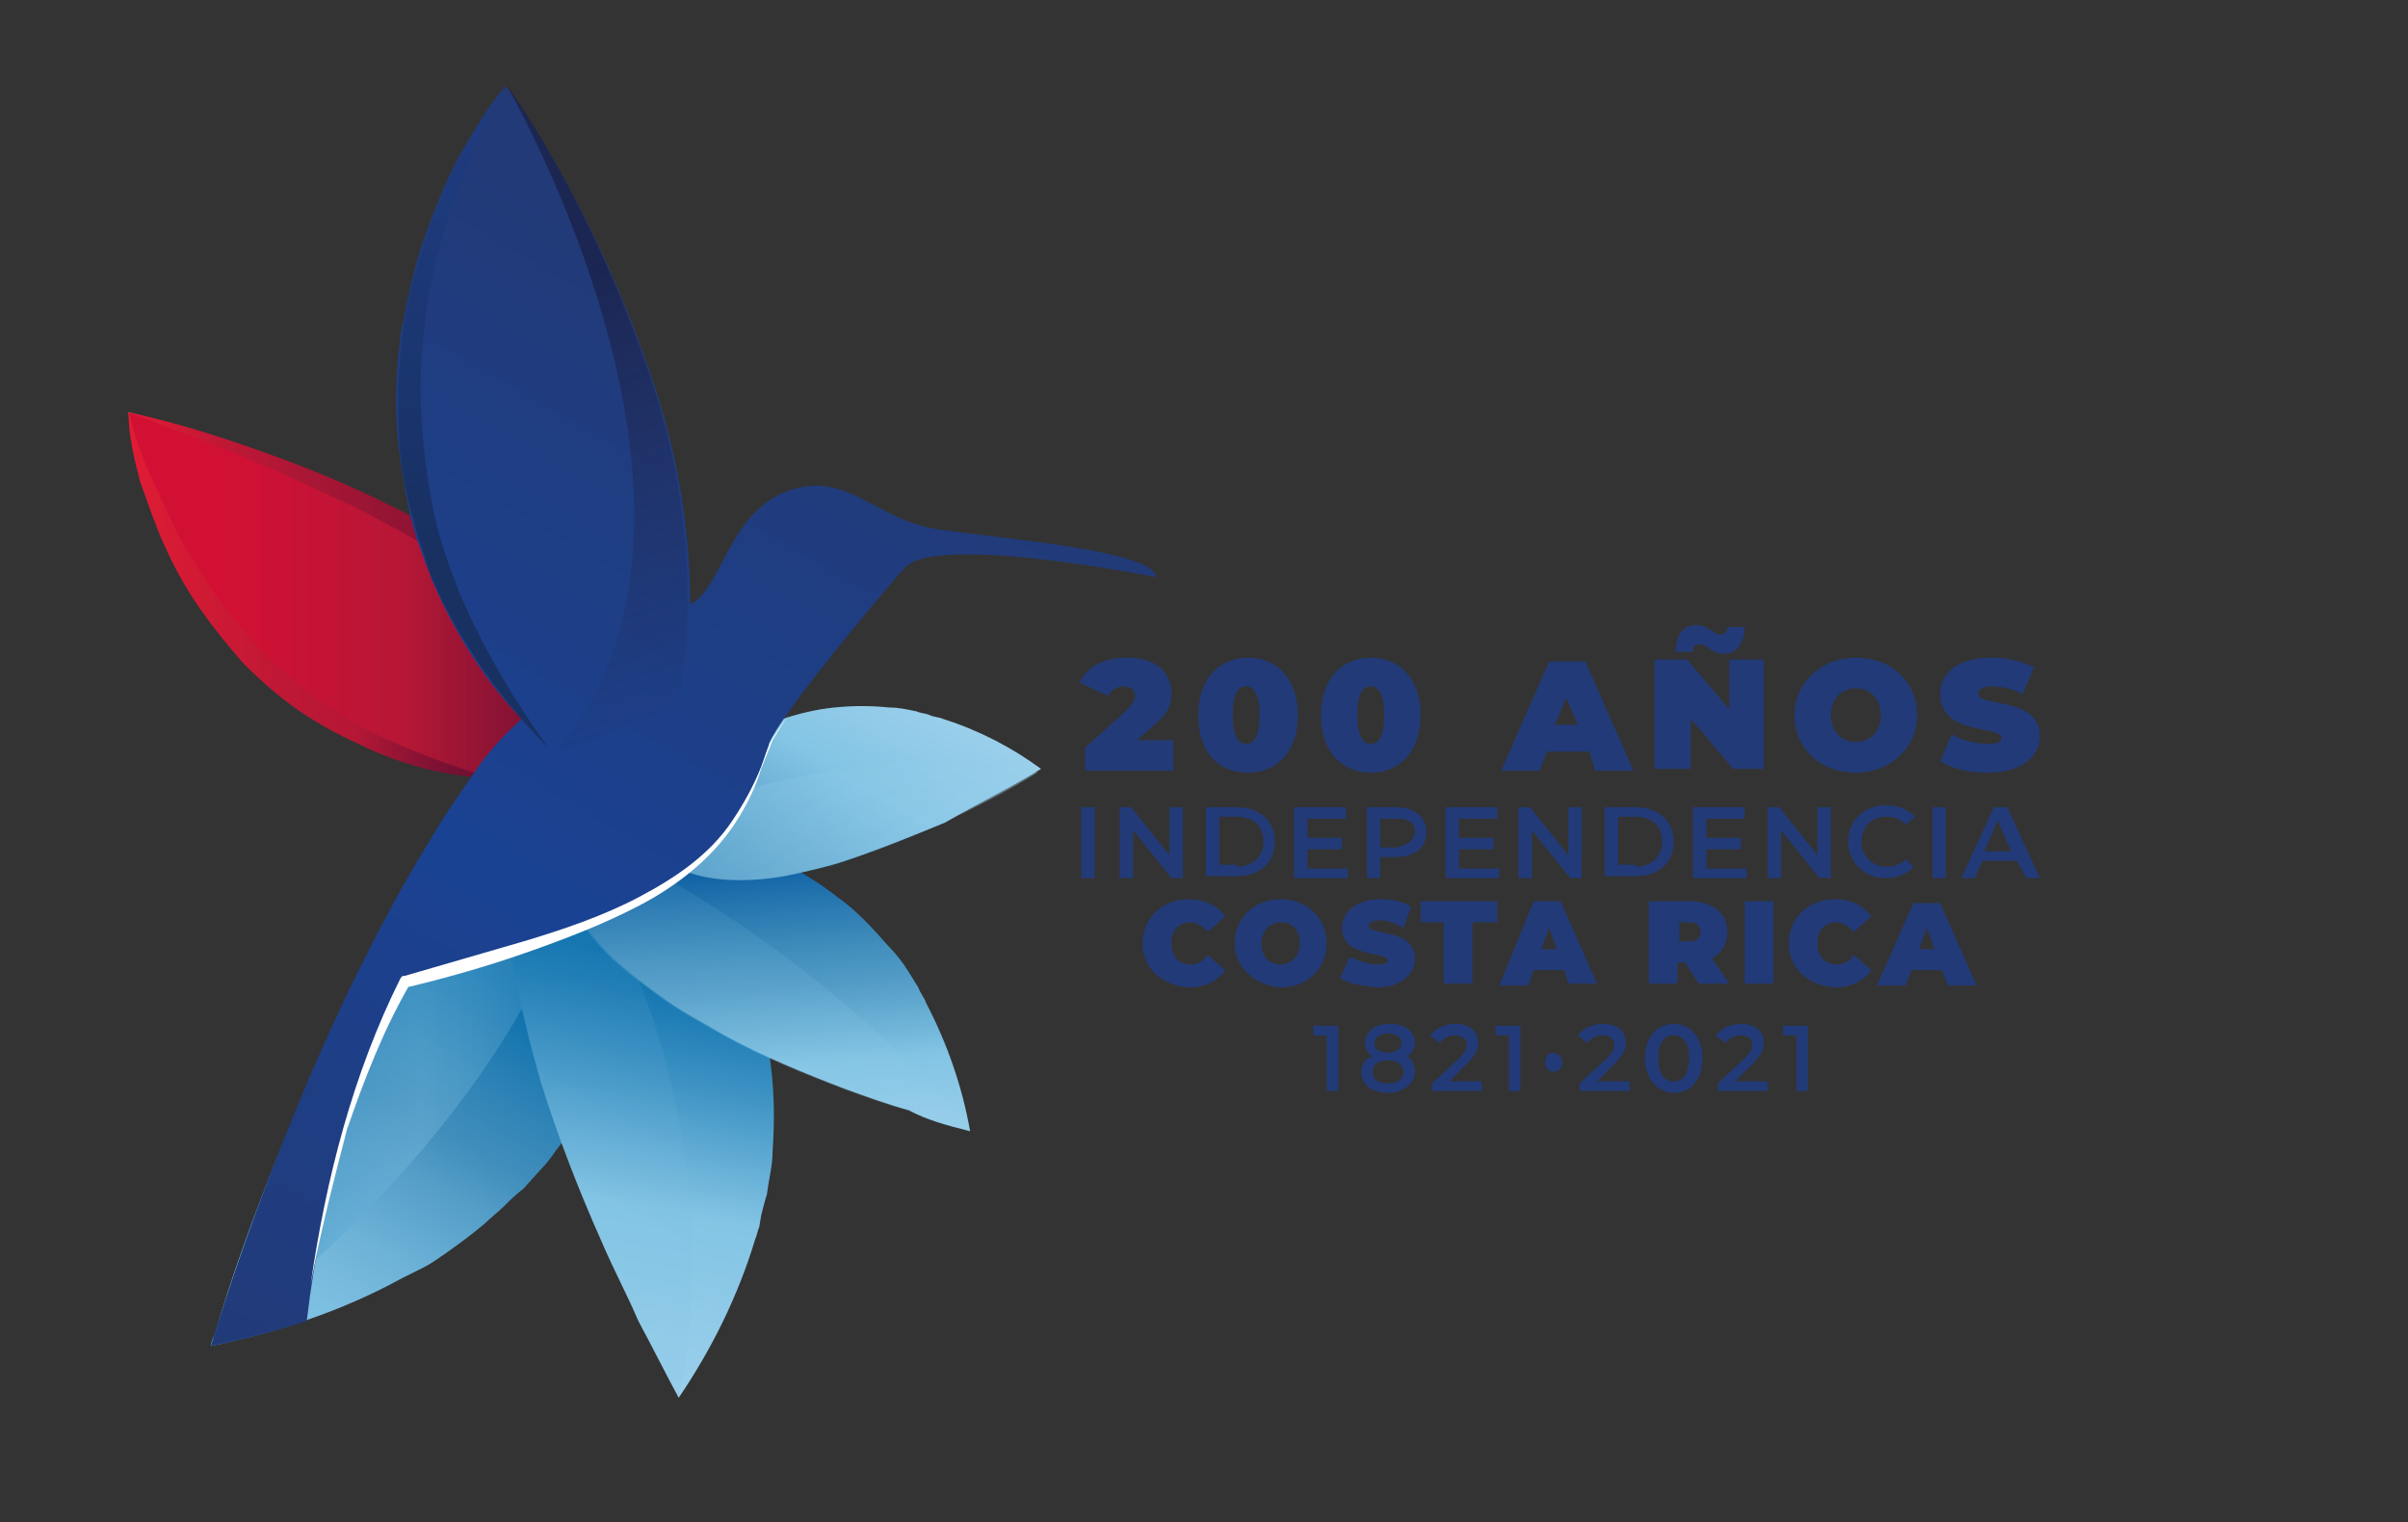 <?xml version="1.0" encoding="utf-8"?>
<!-- Generator: Adobe Illustrator 25.2.3, SVG Export Plug-In . SVG Version: 6.00 Build 0)  -->
<svg version="1.1" id="Capa_1" xmlns="http://www.w3.org/2000/svg" xmlns:xlink="http://www.w3.org/1999/xlink" x="0px" y="0px"
	 viewBox="0 0 125.6 79.4" style="enable-background:new 0 0 125.6 79.4;" xml:space="preserve">
<rect x="0" y="0" width="125.6" height="79.4" fill="#333333" stroke="none"/>
<style type="text/css">
	.st0{fill:#223A77;}
	.st1{opacity:0.48;fill:url(#SVGID_1_);}
	.st2{fill:url(#SVGID_2_);}
	.st3{opacity:0.35;fill:url(#SVGID_3_);}
	.st4{fill:none;}
	.st5{fill:url(#SVGID_4_);}
	.st6{fill:url(#SVGID_5_);}
	.st7{opacity:0.15;fill:url(#SVGID_6_);}
	.st8{fill:url(#SVGID_7_);}
	.st9{opacity:0.2;fill:url(#SVGID_8_);}
	.st10{fill:url(#SVGID_9_);}
	.st11{fill:url(#SVGID_10_);}
	.st12{fill:url(#SVGID_11_);}
	.st13{opacity:0.4;fill:url(#SVGID_12_);}
	.st14{fill:url(#SVGID_13_);}
	.st15{fill:url(#SVGID_14_);}
	.st16{fill:url(#SVGID_15_);}
	.st17{fill:url(#SVGID_16_);}
	.st18{fill:none;stroke:url(#SVGID_17_);stroke-width:0.308;stroke-miterlimit:10;}
	.st19{fill:url(#SVGID_18_);}
	.st20{fill:#FFFFFF;}
	.st21{opacity:0.48;fill:url(#SVGID_19_);}
	.st22{opacity:0.8;fill:url(#SVGID_20_);}
</style>
<g>
	<g>
		<g>
			<path class="st0" d="M61.2,38.7v1.5h-4.6V39l2.1-1.9c0.4-0.4,0.5-0.6,0.5-0.8c0-0.3-0.2-0.5-0.6-0.5c-0.3,0-0.7,0.2-0.8,0.5
				l-1.5-0.7c0.4-0.8,1.2-1.3,2.5-1.3c1.4,0,2.3,0.7,2.3,1.8c0,0.6-0.1,1.1-1,1.8l-0.8,0.7H61.2z"/>
			<path class="st0" d="M62.5,37.3c0-1.9,1.1-3,2.6-3c1.5,0,2.6,1.1,2.6,3c0,1.9-1.1,3-2.6,3C63.5,40.3,62.5,39.2,62.5,37.3z
				 M65.7,37.3c0-1.1-0.3-1.5-0.7-1.5s-0.7,0.3-0.7,1.5c0,1.1,0.3,1.5,0.7,1.5S65.7,38.4,65.7,37.3z"/>
			<path class="st0" d="M68.9,37.3c0-1.9,1.1-3,2.6-3c1.5,0,2.6,1.1,2.6,3c0,1.9-1.1,3-2.6,3C70,40.3,68.9,39.2,68.9,37.3z
				 M72.2,37.3c0-1.1-0.3-1.5-0.7-1.5s-0.7,0.3-0.7,1.5c0,1.1,0.3,1.5,0.7,1.5S72.2,38.4,72.2,37.3z"/>
			<path class="st0" d="M82.9,39.2h-2.2l-0.4,1h-2l2.5-5.7h1.9l2.5,5.7h-2L82.9,39.2z M82.3,37.8l-0.6-1.4l-0.6,1.4H82.3z"/>
			<path class="st0" d="M92,34.4v5.7h-1.6l-2.2-2.6v2.6h-1.9v-5.7H88l2.2,2.6v-2.6H92z M88.3,34h-0.9c0-0.9,0.4-1.4,1.1-1.4
				c0.6,0,0.9,0.5,1.2,0.5c0.2,0,0.4-0.1,0.4-0.4H91c0,0.8-0.4,1.4-1.1,1.4c-0.6,0-0.9-0.5-1.2-0.5C88.4,33.6,88.3,33.7,88.3,34z"/>
			<path class="st0" d="M93.6,37.3c0-1.7,1.4-3,3.2-3c1.9,0,3.2,1.3,3.2,3s-1.4,3-3.2,3C94.9,40.3,93.6,39,93.6,37.3z M98.1,37.3
				c0-0.9-0.6-1.4-1.3-1.4c-0.7,0-1.3,0.5-1.3,1.4c0,0.9,0.6,1.4,1.3,1.4C97.5,38.7,98.1,38.2,98.1,37.3z"/>
			<path class="st0" d="M101.2,39.7l0.6-1.4c0.5,0.3,1.3,0.5,1.9,0.5c0.5,0,0.7-0.1,0.7-0.3c0-0.7-3.2-0.1-3.2-2.3
				c0-1.1,0.9-1.9,2.7-1.9c0.8,0,1.6,0.2,2.2,0.5l-0.6,1.4c-0.6-0.3-1.1-0.4-1.6-0.4c-0.6,0-0.7,0.2-0.7,0.4c0,0.7,3.2,0.1,3.2,2.2
				c0,1-0.9,1.9-2.7,1.9C102.7,40.3,101.8,40.1,101.2,39.7z"/>
		</g>
		<g>
			<path class="st0" d="M56.4,42.1h0.7v3.7h-0.7V42.1z"/>
			<path class="st0" d="M61.7,42.1v3.7h-0.6l-2-2.5v2.5h-0.7v-3.7h0.6l2,2.5v-2.5H61.7z"/>
			<path class="st0" d="M62.9,42.1h1.6c1.2,0,2,0.7,2,1.8s-0.8,1.8-2,1.8h-1.6V42.1z M64.5,45.2c0.8,0,1.4-0.5,1.4-1.3
				s-0.5-1.3-1.4-1.3h-0.9v2.5H64.5z"/>
			<path class="st0" d="M70.3,45.2v0.6h-2.8v-3.7h2.7v0.6h-2v1H70v0.6h-1.8v1H70.3z"/>
			<path class="st0" d="M74.4,43.4c0,0.8-0.6,1.3-1.6,1.3H72v1.1h-0.7v-3.7h1.5C73.8,42.1,74.4,42.6,74.4,43.4z M73.8,43.4
				c0-0.5-0.3-0.7-0.9-0.7H72v1.5h0.8C73.4,44.1,73.8,43.8,73.8,43.4z"/>
			<path class="st0" d="M78.2,45.2v0.6h-2.8v-3.7h2.7v0.6h-2v1h1.8v0.6h-1.8v1H78.2z"/>
			<path class="st0" d="M82.5,42.1v3.7h-0.6l-2-2.5v2.5h-0.7v-3.7h0.6l2,2.5v-2.5H82.5z"/>
			<path class="st0" d="M83.7,42.1h1.6c1.2,0,2,0.7,2,1.8s-0.8,1.8-2,1.8h-1.6V42.1z M85.3,45.2c0.8,0,1.4-0.5,1.4-1.3
				s-0.5-1.3-1.4-1.3h-0.9v2.5H85.3z"/>
			<path class="st0" d="M91.1,45.2v0.6h-2.8v-3.7h2.7v0.6h-2v1h1.8v0.6h-1.8v1H91.1z"/>
			<path class="st0" d="M95.5,42.1v3.7h-0.6l-2-2.5v2.5h-0.7v-3.7h0.6l2,2.5v-2.5H95.5z"/>
			<path class="st0" d="M96.4,43.9c0-1.1,0.8-1.9,2-1.9c0.6,0,1.1,0.2,1.5,0.6L99.4,43c-0.3-0.3-0.6-0.4-1-0.4
				c-0.8,0-1.3,0.5-1.3,1.3s0.6,1.3,1.3,1.3c0.4,0,0.7-0.1,1-0.4l0.4,0.4c-0.3,0.4-0.9,0.6-1.5,0.6C97.3,45.8,96.4,45,96.4,43.9z"/>
			<path class="st0" d="M100.8,42.1h0.7v3.7h-0.7V42.1z"/>
			<path class="st0" d="M105.2,44.9h-1.8l-0.4,0.9h-0.7l1.7-3.7h0.7l1.7,3.7h-0.7L105.2,44.9z M104.9,44.4l-0.7-1.6l-0.7,1.6H104.9z
				"/>
		</g>
		<g>
			<path class="st0" d="M59.6,49.2c0-1.3,1-2.3,2.4-2.3c0.8,0,1.5,0.3,1.9,0.9L63,48.6c-0.3-0.3-0.6-0.5-0.9-0.5c-0.6,0-1,0.4-1,1.1
				c0,0.7,0.4,1.1,1,1.1c0.4,0,0.7-0.2,0.9-0.5l0.9,0.8c-0.4,0.6-1.1,0.9-1.9,0.9C60.6,51.4,59.6,50.5,59.6,49.2z"/>
			<path class="st0" d="M64.4,49.2c0-1.3,1-2.3,2.4-2.3c1.4,0,2.4,1,2.4,2.3s-1,2.3-2.4,2.3C65.5,51.4,64.4,50.5,64.4,49.2z
				 M67.8,49.2c0-0.7-0.4-1.1-1-1.1c-0.5,0-1,0.4-1,1.1s0.4,1.1,1,1.1C67.4,50.3,67.8,49.8,67.8,49.2z"/>
			<path class="st0" d="M69.9,51l0.5-1.1c0.4,0.2,1,0.4,1.4,0.4c0.4,0,0.6-0.1,0.6-0.2c0-0.5-2.4-0.1-2.4-1.7c0-0.8,0.7-1.5,2-1.5
				c0.6,0,1.2,0.1,1.6,0.4l-0.4,1.1C72.7,48.1,72.3,48,72,48c-0.4,0-0.6,0.1-0.6,0.3c0,0.5,2.4,0.1,2.4,1.7c0,0.8-0.7,1.5-2,1.5
				C71,51.4,70.3,51.3,69.9,51z"/>
			<path class="st0" d="M75.4,48.1h-1.3V47h4v1.1h-1.3v3.2h-1.5V48.1z"/>
			<path class="st0" d="M81.6,50.6h-1.6l-0.3,0.8h-1.5L80,47h1.4l1.9,4.3h-1.5L81.6,50.6z M81.2,49.5l-0.4-1.1l-0.4,1.1H81.2z"/>
			<path class="st0" d="M87.9,50.2h-0.4v1.1h-1.5V47h2.1c1.2,0,2,0.6,2,1.6c0,0.6-0.3,1.1-0.8,1.4l0.9,1.3h-1.6L87.9,50.2z
				 M88.1,48.1h-0.5v1h0.5c0.4,0,0.6-0.2,0.6-0.5S88.5,48.1,88.1,48.1z"/>
			<path class="st0" d="M91,47h1.5v4.3H91V47z"/>
			<path class="st0" d="M93.3,49.2c0-1.3,1-2.3,2.4-2.3c0.8,0,1.5,0.3,1.9,0.9l-0.9,0.8c-0.3-0.3-0.6-0.5-0.9-0.5
				c-0.6,0-1,0.4-1,1.1c0,0.7,0.4,1.1,1,1.1c0.4,0,0.7-0.2,0.9-0.5l0.9,0.8c-0.4,0.6-1.1,0.9-1.9,0.9C94.3,51.4,93.3,50.5,93.3,49.2
				z"/>
			<path class="st0" d="M101.3,50.6h-1.6l-0.3,0.8h-1.5l1.9-4.3h1.4l1.9,4.3h-1.5L101.3,50.6z M100.9,49.5l-0.4-1.1l-0.4,1.1H100.9z
				"/>
		</g>
		<g>
			<path class="st0" d="M69.8,53.4v3.5h-0.6V54h-0.7v-0.5H69.8z"/>
			<path class="st0" d="M73.8,55.9c0,0.6-0.6,1.1-1.4,1.1S71,56.6,71,55.9c0-0.4,0.2-0.7,0.6-0.8c-0.3-0.2-0.4-0.4-0.4-0.7
				c0-0.6,0.5-1,1.3-1c0.8,0,1.3,0.4,1.3,1c0,0.3-0.2,0.6-0.4,0.7C73.6,55.2,73.8,55.5,73.8,55.9z M73.2,55.9c0-0.3-0.3-0.6-0.8-0.6
				c-0.5,0-0.8,0.2-0.8,0.6c0,0.4,0.3,0.6,0.8,0.6C72.9,56.5,73.2,56.3,73.2,55.9z M71.7,54.4c0,0.3,0.2,0.5,0.7,0.5
				c0.4,0,0.7-0.2,0.7-0.5c0-0.3-0.3-0.5-0.7-0.5S71.7,54.1,71.7,54.4z"/>
			<path class="st0" d="M77.3,56.4v0.5h-2.6v-0.4l1.4-1.3c0.3-0.3,0.4-0.5,0.4-0.7c0-0.3-0.2-0.5-0.6-0.5c-0.3,0-0.6,0.1-0.8,0.4
				L74.6,54c0.3-0.4,0.8-0.6,1.3-0.6c0.8,0,1.2,0.4,1.2,1c0,0.3-0.1,0.6-0.6,1.1l-0.9,0.9H77.3z"/>
			<path class="st0" d="M79.3,53.4v3.5h-0.6V54H78v-0.5H79.3z"/>
			<path class="st0" d="M80.6,55.4c0-0.3,0.2-0.5,0.4-0.5c0.2,0,0.5,0.2,0.5,0.5c0,0.3-0.2,0.5-0.5,0.5
				C80.8,55.9,80.6,55.7,80.6,55.4z"/>
			<path class="st0" d="M85,56.4v0.5h-2.6v-0.4l1.4-1.3c0.3-0.3,0.4-0.5,0.4-0.7c0-0.3-0.2-0.5-0.6-0.5c-0.3,0-0.6,0.1-0.8,0.4
				L82.3,54c0.3-0.4,0.8-0.6,1.3-0.6c0.8,0,1.2,0.4,1.2,1c0,0.3-0.1,0.6-0.6,1.1l-0.9,0.9H85z"/>
			<path class="st0" d="M85.8,55.2c0-1.1,0.6-1.8,1.5-1.8c0.8,0,1.5,0.6,1.5,1.8c0,1.1-0.6,1.8-1.5,1.8C86.5,57,85.8,56.3,85.8,55.2
				z M88.1,55.2c0-0.8-0.3-1.2-0.8-1.2c-0.5,0-0.8,0.4-0.8,1.2c0,0.8,0.3,1.2,0.8,1.2C87.8,56.4,88.1,56,88.1,55.2z"/>
			<path class="st0" d="M92.2,56.4v0.5h-2.6v-0.4l1.4-1.3c0.3-0.3,0.4-0.5,0.4-0.7c0-0.3-0.2-0.5-0.6-0.5c-0.3,0-0.6,0.1-0.8,0.4
				L89.5,54c0.3-0.4,0.8-0.6,1.3-0.6c0.8,0,1.2,0.4,1.2,1c0,0.3-0.1,0.6-0.6,1.1l-0.9,0.9H92.2z"/>
			<path class="st0" d="M94.3,53.4v3.5h-0.6V54h-0.7v-0.5H94.3z"/>
		</g>
	</g>
	<linearGradient id="SVGID_1_" gradientUnits="userSpaceOnUse" x1="25.335" y1="25.344" x2="36.42" y2="14.259">
		<stop  offset="0" style="stop-color:#122127"/>
		<stop  offset="0.246" style="stop-color:#122136"/>
		<stop  offset="0.275" style="stop-color:#12223A"/>
		<stop  offset="0.762" style="stop-color:#19387A"/>
		<stop  offset="0.992" style="stop-color:#1C4193"/>
	</linearGradient>
	<path class="st1" d="M26.3,4.7c0,0,9.9,16.5,9.2,30C35.6,34.7,38.4,22.9,26.3,4.7z"/>
	<g>
		<g>
			<linearGradient id="SVGID_2_" gradientUnits="userSpaceOnUse" x1="14.349" y1="72.163" x2="33.355" y2="39.243">
				<stop  offset="4.469274e-02" style="stop-color:#83C4E4"/>
				<stop  offset="0.126" style="stop-color:#7DBFE1"/>
				<stop  offset="0.231" style="stop-color:#6DB2D7"/>
				<stop  offset="0.349" style="stop-color:#539DC7"/>
				<stop  offset="0.413" style="stop-color:#418EBC"/>
				<stop  offset="0.501" style="stop-color:#2E83B6"/>
				<stop  offset="0.637" style="stop-color:#096EAB"/>
				<stop  offset="0.855" style="stop-color:#094988"/>
			</linearGradient>
			<path class="st2" d="M34.3,40l-0.1-0.2L34,39.6l0,0c-0.8-0.4-1.8-0.5-2.7-0.5c-0.9,0-1.8,0.3-2.6,0.6c-1.7,0.7-3,1.9-4.2,3.1
				c-1.2,1.3-2.2,2.6-3.2,4c-1,1.4-1.8,2.9-2.6,4.4c-1.6,3-3,6.1-4.3,9.3c-1.2,3-2.3,6-3.2,9.1C11,70,11,70.2,11,70.2c0,0,0,0,0,0
				c0,0,0,0,0,0v0c0,0,0,0,0,0c0,0,0,0,0,0c3.4-0.7,6.8-1.8,9.9-3.5c0.2-0.1,0.4-0.2,0.6-0.3l0.6-0.3c0.4-0.2,0.8-0.5,1.1-0.7
				c0.7-0.5,1.4-1,2.1-1.6c0.3-0.3,0.7-0.6,1-0.9c0.3-0.3,0.6-0.6,1-0.9l0.9-1c0.3-0.3,0.6-0.7,0.8-1c2.2-2.8,3.8-6.1,4.7-9.5
				c0.5-1.7,0.8-3.5,1-5.2c0.1-0.9,0.1-1.8,0.2-2.7C34.7,41.7,34.8,40.8,34.3,40z"/>
			<linearGradient id="SVGID_3_" gradientUnits="userSpaceOnUse" x1="10.982" y1="54.585" x2="31.298" y2="54.585">
				<stop  offset="0" style="stop-color:#096EAB"/>
				<stop  offset="0.545" style="stop-color:#83C4E4"/>
				<stop  offset="0.684" style="stop-color:#73B7DA"/>
				<stop  offset="0.955" style="stop-color:#4994C1"/>
				<stop  offset="1" style="stop-color:#418EBC"/>
			</linearGradient>
			<path class="st3" d="M11,70.2c0,0,20-13.9,20.3-31.2C31.3,39,21.7,36.7,11,70.2z"/>
		</g>
		<g>
			<polygon class="st4" points="35.4,73 35.4,73 35.4,73 35.4,73 			"/>
			<linearGradient id="SVGID_4_" gradientUnits="userSpaceOnUse" x1="35.352" y1="72.991" x2="35.353" y2="72.989">
				<stop  offset="0" style="stop-color:#418EBC"/>
				<stop  offset="1" style="stop-color:#83C4E4"/>
			</linearGradient>
			<polygon class="st5" points="35.4,73 35.4,73 35.4,73 35.4,73 35.4,73 35.4,73 			"/>
			<linearGradient id="SVGID_5_" gradientUnits="userSpaceOnUse" x1="29.882" y1="73.246" x2="35.701" y2="40.242">
				<stop  offset="0" style="stop-color:#9DD1EC"/>
				<stop  offset="0.324" style="stop-color:#83C4E4"/>
				<stop  offset="0.345" style="stop-color:#7BBEE0"/>
				<stop  offset="0.52" style="stop-color:#3E93C4"/>
				<stop  offset="0.648" style="stop-color:#1878B2"/>
				<stop  offset="0.715" style="stop-color:#096EAB"/>
				<stop  offset="1" style="stop-color:#095895"/>
			</linearGradient>
			<path class="st6" d="M40.2,55.5c-0.4-3.1-1.5-6.1-3-8.8c-0.8-1.3-1.7-2.6-2.7-3.8c-0.5-0.6-1-1.2-1.6-1.7
				c-0.6-0.6-1.1-1.1-1.8-1.6l-0.2-0.2l-0.3,0.1c-0.7,0.3-1.4,0.8-2,1.4c-0.6,0.6-1,1.3-1.3,2c0,0.1-0.1,0.2-0.1,0.4
				c-0.5,1.4-0.6,2.8-0.6,4.2c0,1.5,0.2,3.1,0.5,4.5c0.3,1.5,0.7,3,1.1,4.4c0.9,2.9,2,5.7,3.2,8.4c0.6,1.4,1.3,2.7,1.9,4.1
				c0.7,1.3,1.4,2.7,2.1,4l0,0c1.7-2.5,3.1-5.3,4-8.3c0.1-0.2,0.1-0.4,0.2-0.6l0.1-0.6c0.1-0.4,0.2-0.8,0.3-1.1
				c0.1-0.8,0.3-1.5,0.3-2.3C40.4,58.6,40.4,57.1,40.2,55.5z"/>
			<linearGradient id="SVGID_6_" gradientUnits="userSpaceOnUse" x1="25.43" y1="68.251" x2="37.388" y2="47.538">
				<stop  offset="0" style="stop-color:#83C4E4"/>
				<stop  offset="0.264" style="stop-color:#7FC1E2"/>
				<stop  offset="0.5" style="stop-color:#75B8DB"/>
				<stop  offset="0.727" style="stop-color:#62A9D0"/>
				<stop  offset="0.946" style="stop-color:#4994C1"/>
				<stop  offset="1" style="stop-color:#418EBC"/>
			</linearGradient>
			<path class="st7" d="M28.2,42.2l-1,1.1c-0.5,1.4-0.6,2.8-0.6,4.2c0,1.5,0.2,3.1,0.5,4.5c0.3,1.5,0.7,3,1.1,4.4
				c0.9,2.9,2,5.7,3.2,8.4c0.6,1.4,1.3,2.7,1.9,4.1c0.7,1.3,1.4,2.7,2.1,4l0,0C35.4,73,39.4,56.7,28.2,42.2z"/>
		</g>
		<g>
			<linearGradient id="SVGID_7_" gradientUnits="userSpaceOnUse" x1="40.771" y1="61.079" x2="39.075" y2="41.693">
				<stop  offset="0" style="stop-color:#9DD1EC"/>
				<stop  offset="0.279" style="stop-color:#83C4E4"/>
				<stop  offset="0.332" style="stop-color:#75B9DC"/>
				<stop  offset="0.495" style="stop-color:#509AC5"/>
				<stop  offset="0.581" style="stop-color:#418EBC"/>
				<stop  offset="0.731" style="stop-color:#2373AE"/>
				<stop  offset="0.849" style="stop-color:#095BA1"/>
			</linearGradient>
			<path class="st8" d="M50.6,59L50.6,59C50.6,59,50.6,59,50.6,59c-0.4-2.3-1.2-4.6-2.3-6.7c-0.1-0.3-0.3-0.5-0.4-0.8
				c-0.2-0.3-0.3-0.5-0.5-0.8c-0.3-0.5-0.7-1-1.1-1.4c-0.8-0.9-1.6-1.8-2.6-2.5c-1.9-1.5-4.1-2.5-6.4-3.1c-1.2-0.3-2.3-0.5-3.5-0.6
				C33.2,43,32.6,43,32,43c-0.6,0-1.2,0-1.8,0.1l-0.3,0l-0.1,0.2l0,0.1c-0.2,0.6-0.3,1.2-0.3,1.9c0,0.6,0.2,1.3,0.4,1.8
				c0.5,1.2,1.3,2.1,2.1,2.9c0.9,0.8,1.8,1.5,2.8,2.2c1,0.7,2,1.2,3,1.8c2,1.1,4.2,2,6.3,2.8c1.1,0.4,2.2,0.8,3.3,1.1
				C48.3,58.4,49.4,58.7,50.6,59L50.6,59L50.6,59C50.6,59,50.6,59,50.6,59L50.6,59z"/>
			<linearGradient id="SVGID_8_" gradientUnits="userSpaceOnUse" x1="39.092" y1="56.968" x2="41.215" y2="44.928">
				<stop  offset="0" style="stop-color:#9DD1EC"/>
				<stop  offset="0.447" style="stop-color:#83C4E4"/>
				<stop  offset="0.543" style="stop-color:#75B9DC"/>
				<stop  offset="0.842" style="stop-color:#509AC5"/>
				<stop  offset="1" style="stop-color:#418EBC"/>
			</linearGradient>
			<path class="st9" d="M29.4,45.3c0,0.6,0.2,1.3,0.4,1.8c0.5,1.2,1.3,2.1,2.1,2.9c0.9,0.8,1.8,1.5,2.8,2.2c1,0.7,2,1.2,3,1.8
				c2,1.1,4.2,2,6.3,2.8c1.1,0.4,2.2,0.8,3.3,1.1c1.1,0.4,2.2,0.7,3.3,1l0,0h0c0,0-7.3-9.4-20.8-15.7l0,0.1
				C29.5,44,29.4,44.7,29.4,45.3z"/>
		</g>
		<g>
			<polygon class="st4" points="54.3,40.1 54.3,40.1 54.3,40.1 			"/>
			<linearGradient id="SVGID_9_" gradientUnits="userSpaceOnUse" x1="54.261" y1="40.125" x2="54.261" y2="40.125">
				<stop  offset="0" style="stop-color:#83C4E4"/>
				<stop  offset="0.693" style="stop-color:#418EBC"/>
				<stop  offset="0.892" style="stop-color:#1977B0"/>
				<stop  offset="1" style="stop-color:#096EAB"/>
			</linearGradient>
			<polygon class="st10" points="54.3,40.1 54.3,40.1 54.3,40.1 			"/>
			<linearGradient id="SVGID_10_" gradientUnits="userSpaceOnUse" x1="54.261" y1="40.125" x2="54.261" y2="40.125">
				<stop  offset="0" style="stop-color:#83C4E4"/>
				<stop  offset="0.693" style="stop-color:#418EBC"/>
				<stop  offset="0.892" style="stop-color:#1977B0"/>
				<stop  offset="1" style="stop-color:#096EAB"/>
			</linearGradient>
			<polygon class="st11" points="54.3,40.1 54.3,40.1 54.3,40.1 			"/>
			<linearGradient id="SVGID_11_" gradientUnits="userSpaceOnUse" x1="40.085" y1="47.882" x2="47.417" y2="35.183">
				<stop  offset="2.234637e-02" style="stop-color:#418EBC"/>
				<stop  offset="0.554" style="stop-color:#81C2E3"/>
				<stop  offset="0.57" style="stop-color:#83C4E4"/>
				<stop  offset="1" style="stop-color:#9DD1EC"/>
			</linearGradient>
			<path class="st12" d="M54.3,40.1c-1.5-1.1-3.2-2-5.1-2.6c-0.2-0.1-0.5-0.1-0.7-0.2c-0.2-0.1-0.5-0.1-0.7-0.2
				c-0.5-0.1-0.9-0.2-1.4-0.2c-1-0.1-1.9-0.1-2.9,0c-1.9,0.2-3.8,0.9-5.5,1.9c-0.8,0.5-1.6,1.1-2.4,1.7c-0.4,0.3-0.7,0.6-1.1,1
				c-0.3,0.3-0.7,0.7-1,1.1l-0.2,0.3l0.2,0.3c0,0,0,0,0,0c0.1,0.2,0.2,0.5,0.4,0.7c0.2,0.2,0.3,0.4,0.5,0.6c0.2,0.2,0.4,0.4,0.6,0.5
				l0.3,0.2c0.1,0.1,0.2,0.1,0.4,0.2c1,0.4,2,0.5,2.9,0.5c1,0,1.9-0.1,2.8-0.3c0.9-0.2,1.8-0.4,2.7-0.7c1.8-0.6,3.5-1.3,5.2-2
				C51,41.9,52.7,41.1,54.3,40.1C54.3,40.1,54.3,40.1,54.3,40.1C54.3,40.1,54.3,40.1,54.3,40.1C54.3,40.1,54.3,40.1,54.3,40.1z"/>
			<linearGradient id="SVGID_12_" gradientUnits="userSpaceOnUse" x1="41.911" y1="38.312" x2="46.199" y2="45.739">
				<stop  offset="5.586592e-03" style="stop-color:#83C4E4"/>
				<stop  offset="0.914" style="stop-color:#9AD0EB"/>
				<stop  offset="1" style="stop-color:#9DD1EC"/>
			</linearGradient>
			<path class="st13" d="M33.4,43.2c0.1,0.2,0.2,0.5,0.4,0.7c0.2,0.2,0.3,0.4,0.5,0.6c0.2,0.2,0.4,0.4,0.6,0.5l0.3,0.2
				c0.1,0.1,0.2,0.1,0.4,0.2c1,0.4,2,0.5,2.9,0.5c1,0,1.9-0.1,2.8-0.3c0.9-0.2,1.8-0.4,2.7-0.7c1.8-0.6,3.5-1.3,5.2-2
				c1.7-0.8,3.3-1.6,4.9-2.6v0C54.3,40.1,44.7,38.1,33.4,43.2z"/>
		</g>
		<g>
			<g>
				<linearGradient id="SVGID_13_" gradientUnits="userSpaceOnUse" x1="13.253" y1="34.364" x2="20.864" y2="26.753">
					<stop  offset="0" style="stop-color:#E3A245"/>
					<stop  offset="1" style="stop-color:#EFDC7F"/>
				</linearGradient>
				<path class="st14" d="M25.7,40.6c0.3-0.3,0.7-0.6,1.1-0.8c0.4-0.3,0.9-0.6,1.4-0.8c-0.4-0.4-0.9-0.9-1.3-1.4
					c-0.5-0.6-0.9-1.2-1.4-1.8l-0.6-0.9l-0.6-1l-0.5-1l-0.5-1c-0.6-1.3-1.1-2.6-1.4-4C14.8,24,6.7,21.5,6.7,21.5
					C9.8,35.5,19.2,39.5,25.7,40.6z"/>
				<linearGradient id="SVGID_14_" gradientUnits="userSpaceOnUse" x1="6.663" y1="31.215" x2="32.554" y2="31.215">
					<stop  offset="0.201" style="stop-color:#D21034"/>
					<stop  offset="0.424" style="stop-color:#C21435"/>
					<stop  offset="0.561" style="stop-color:#B51735"/>
					<stop  offset="0.708" style="stop-color:#941434"/>
					<stop  offset="0.853" style="stop-color:#781133"/>
					<stop  offset="0.939" style="stop-color:#6E1033"/>
				</linearGradient>
				<path class="st15" d="M6.7,21.5c0,0,29.5,9,25.5,19.3C32.2,40.8,11.7,43.6,6.7,21.5z"/>
				<linearGradient id="SVGID_15_" gradientUnits="userSpaceOnUse" x1="6.053" y1="31.04" x2="25.809" y2="31.04">
					<stop  offset="0" style="stop-color:#E41C34"/>
					<stop  offset="0.105" style="stop-color:#DA1B34"/>
					<stop  offset="0.438" style="stop-color:#BF1835"/>
					<stop  offset="0.634" style="stop-color:#B51735"/>
					<stop  offset="0.752" style="stop-color:#941434"/>
					<stop  offset="0.87" style="stop-color:#781133"/>
					<stop  offset="0.939" style="stop-color:#6E1033"/>
				</linearGradient>
				<path class="st16" d="M25.7,40.6c-2.4-0.1-4.8-0.7-7-1.8c-1.1-0.5-2.2-1.1-3.2-1.8c-1-0.7-1.9-1.5-2.8-2.4
					c-0.8-0.9-1.6-1.9-2.3-2.9c-0.7-1-1.3-2.1-1.8-3.2c-0.5-1.1-0.9-2.3-1.3-3.4c-0.3-1.2-0.6-2.4-0.6-3.6c0.3,1.2,0.7,2.3,1.2,3.4
					c0.5,1.1,1,2.2,1.5,3.2c0.6,1,1.2,2,1.9,3c0.7,0.9,1.4,1.8,2.2,2.7c0.8,0.8,1.7,1.6,2.6,2.3c0.9,0.7,1.9,1.3,2.9,1.9
					C21.2,39.1,23.4,39.9,25.7,40.6z"/>
				<linearGradient id="SVGID_16_" gradientUnits="userSpaceOnUse" x1="6.663" y1="31.159" x2="32.363" y2="31.159">
					<stop  offset="0" style="stop-color:#E41C34"/>
					<stop  offset="4.690488e-02" style="stop-color:#DA1B34"/>
					<stop  offset="0.195" style="stop-color:#BF1835"/>
					<stop  offset="0.282" style="stop-color:#B51735"/>
					<stop  offset="0.537" style="stop-color:#941434"/>
					<stop  offset="0.79" style="stop-color:#781133"/>
					<stop  offset="0.939" style="stop-color:#6E1033"/>
				</linearGradient>
				<path class="st17" d="M6.7,21.5c2.8,0.6,5.5,1.5,8.2,2.5c2.7,1,5.3,2.2,7.8,3.6c2.5,1.4,4.9,3.1,6.8,5.3c1,1.1,1.8,2.3,2.3,3.7
					c0.5,1.4,0.7,2.9,0.3,4.3c0.1-1.4-0.1-2.8-0.7-4.1c-0.6-1.3-1.5-2.4-2.5-3.4c-1-1-2.1-1.9-3.2-2.7c-1.1-0.8-2.3-1.6-3.6-2.3
					c-1.2-0.7-2.5-1.4-3.7-2c-1.3-0.6-2.6-1.2-3.9-1.8C12,23.5,9.3,22.5,6.7,21.5z"/>
			</g>
			<linearGradient id="SVGID_17_" gradientUnits="userSpaceOnUse" x1="21.928" y1="27.818" x2="21.928" y2="27.818">
				<stop  offset="0" style="stop-color:#EFDC7F"/>
				<stop  offset="0.21" style="stop-color:#EFD97C"/>
				<stop  offset="0.368" style="stop-color:#EED072"/>
				<stop  offset="0.483" style="stop-color:#EDC366"/>
				<stop  offset="0.492" style="stop-color:#ECC164"/>
				<stop  offset="0.684" style="stop-color:#D69645"/>
				<stop  offset="0.782" style="stop-color:#B48037"/>
				<stop  offset="0.881" style="stop-color:#996F2C"/>
				<stop  offset="0.939" style="stop-color:#8F6828"/>
			</linearGradient>
			<path class="st18" d="M21.9,27.8"/>
		</g>
		<g>
			<path class="st4" d="M26.4,4.4c0,0,1.1,2.1,2.5,5.2C27.6,6.5,26.4,4.4,26.4,4.4z"/>
			<linearGradient id="SVGID_18_" gradientUnits="userSpaceOnUse" x1="10.905" y1="73.34" x2="45.459" y2="13.491">
				<stop  offset="0" style="stop-color:#223A77"/>
				<stop  offset="0.204" style="stop-color:#1F3D81"/>
				<stop  offset="0.453" style="stop-color:#1A4293"/>
				<stop  offset="0.93" style="stop-color:#223A77"/>
			</linearGradient>
			<path class="st19" d="M48.9,27.6c-3.3-0.5-4.7-3.1-7.8-2c-3,1.1-3.4,4.8-4.9,5.8c0,0-0.1,0-0.1,0.1c0,0,0,0-0.1,0c0,0,0,0,0,0
				c0-3-0.4-7-1.9-11.5c-3.2-9.6-7.7-15.5-7.7-15.5s0,0,0,0c0,0,0,0,0,0c0,0,0,0,0,0c0,0,0,0,0,0c0,0,0,0,0,0l0,0c0,0,0,0,0,0
				c-1,1.2-1.8,2.5-2.6,3.9c-0.7,1.4-1.3,2.9-1.8,4.4c-0.5,1.5-0.8,3.1-1.1,4.6c-0.2,1.6-0.3,3.2-0.2,4.8c0.1,1.6,0.4,3.2,0.7,4.7
				l0.3,1.1l0.4,1.1c0.1,0.4,0.3,0.7,0.4,1.1c0.2,0.4,0.3,0.7,0.5,1.1c1.1,2.3,2.5,4.4,4.2,6.2c-1,0.9-1.9,1.9-2.6,3c0,0,0,0,0,0
				c-0.7,1-1.4,2-2.1,3.2l0,0C15.4,55.2,11,70.2,11,70.2c2.2-0.4,5-1.3,5-1.3c0.8-6.9,2.8-13.1,5.2-17.7c4-1.1,9.1-2.6,12.1-4.2
				c5.5-2.8,6.2-6.6,6.8-8.1c0,0,0,0,0-0.1c0.6-1.5,5.5-7.4,7.1-9.2c1.7-1.8,13.1,0.5,13.1,0.5C60.2,28.7,52.2,28.1,48.9,27.6z"/>
			<g>
				<path class="st20" d="M16.2,67c0.8-5.5,2.2-11,4.7-16l0,0l0.1-0.1l0.1,0c2.1-0.6,4.1-1.2,6.2-1.8c2-0.6,4.1-1.3,6-2.3
					c1.9-1,3.7-2.2,4.9-4c0.6-0.9,1.1-1.8,1.5-2.8c0.2-0.5,0.3-1,0.6-1.5c0.3-0.5,0.6-0.9,0.9-1.3c-0.3,0.4-0.6,0.9-0.9,1.4
					c-0.2,0.5-0.4,1-0.6,1.5c-0.3,1-0.8,2-1.4,2.9c-1.2,1.8-3,3.2-4.9,4.2c-1.9,1-4,1.8-6,2.5c-2,0.7-4.1,1.3-6.2,1.8l0.2-0.2l0,0
					c-1.4,2.4-2.4,5-3.3,7.6C17.4,61.6,16.7,64.3,16.2,67z"/>
			</g>
			<linearGradient id="SVGID_19_" gradientUnits="userSpaceOnUse" x1="24.711" y1="39.028" x2="24.711" y2="2.42">
				<stop  offset="0.279" style="stop-color:#122136"/>
				<stop  offset="0.307" style="stop-color:#12223A"/>
				<stop  offset="0.772" style="stop-color:#19387A"/>
				<stop  offset="0.992" style="stop-color:#1C4193"/>
			</linearGradient>
			<path class="st21" d="M26.4,4.4c-0.8,1.4-1.5,2.8-2,4.2c-0.6,1.4-1.1,2.9-1.5,4.4c-0.4,1.5-0.7,3-0.8,4.5c-0.2,1.5-0.2,3-0.1,4.6
				c0.1,1.5,0.3,3,0.6,4.5c0.3,1.5,0.8,2.9,1.4,4.4c1.2,2.8,2.8,5.5,4.6,8c-2.2-2.2-4.1-4.8-5.5-7.6c-0.2-0.4-0.3-0.7-0.5-1.1
				c-0.2-0.4-0.3-0.7-0.4-1.1L21.8,28l-0.3-1.1c-0.4-1.5-0.7-3.1-0.7-4.7c-0.1-1.6,0-3.2,0.2-4.8c0.2-1.6,0.6-3.1,1.1-4.6
				c0.5-1.5,1.1-3,1.8-4.4C24.6,7,25.4,5.6,26.4,4.4z"/>
			<linearGradient id="SVGID_20_" gradientUnits="userSpaceOnUse" x1="34.884" y1="38.781" x2="22.564" y2="4.932">
				<stop  offset="0" style="stop-color:#232A54;stop-opacity:0"/>
				<stop  offset="0.414" style="stop-color:#1F264F;stop-opacity:0.598"/>
				<stop  offset="0.693" style="stop-color:#192048"/>
			</linearGradient>
			<path class="st22" d="M26.4,4.4c0,0,13.2,22.7,2.5,34.9l6.4-2.3c0,0,1.9-7.5-1.3-17.1S26.4,4.4,26.4,4.4z"/>
		</g>
	</g>
</g>
</svg>

